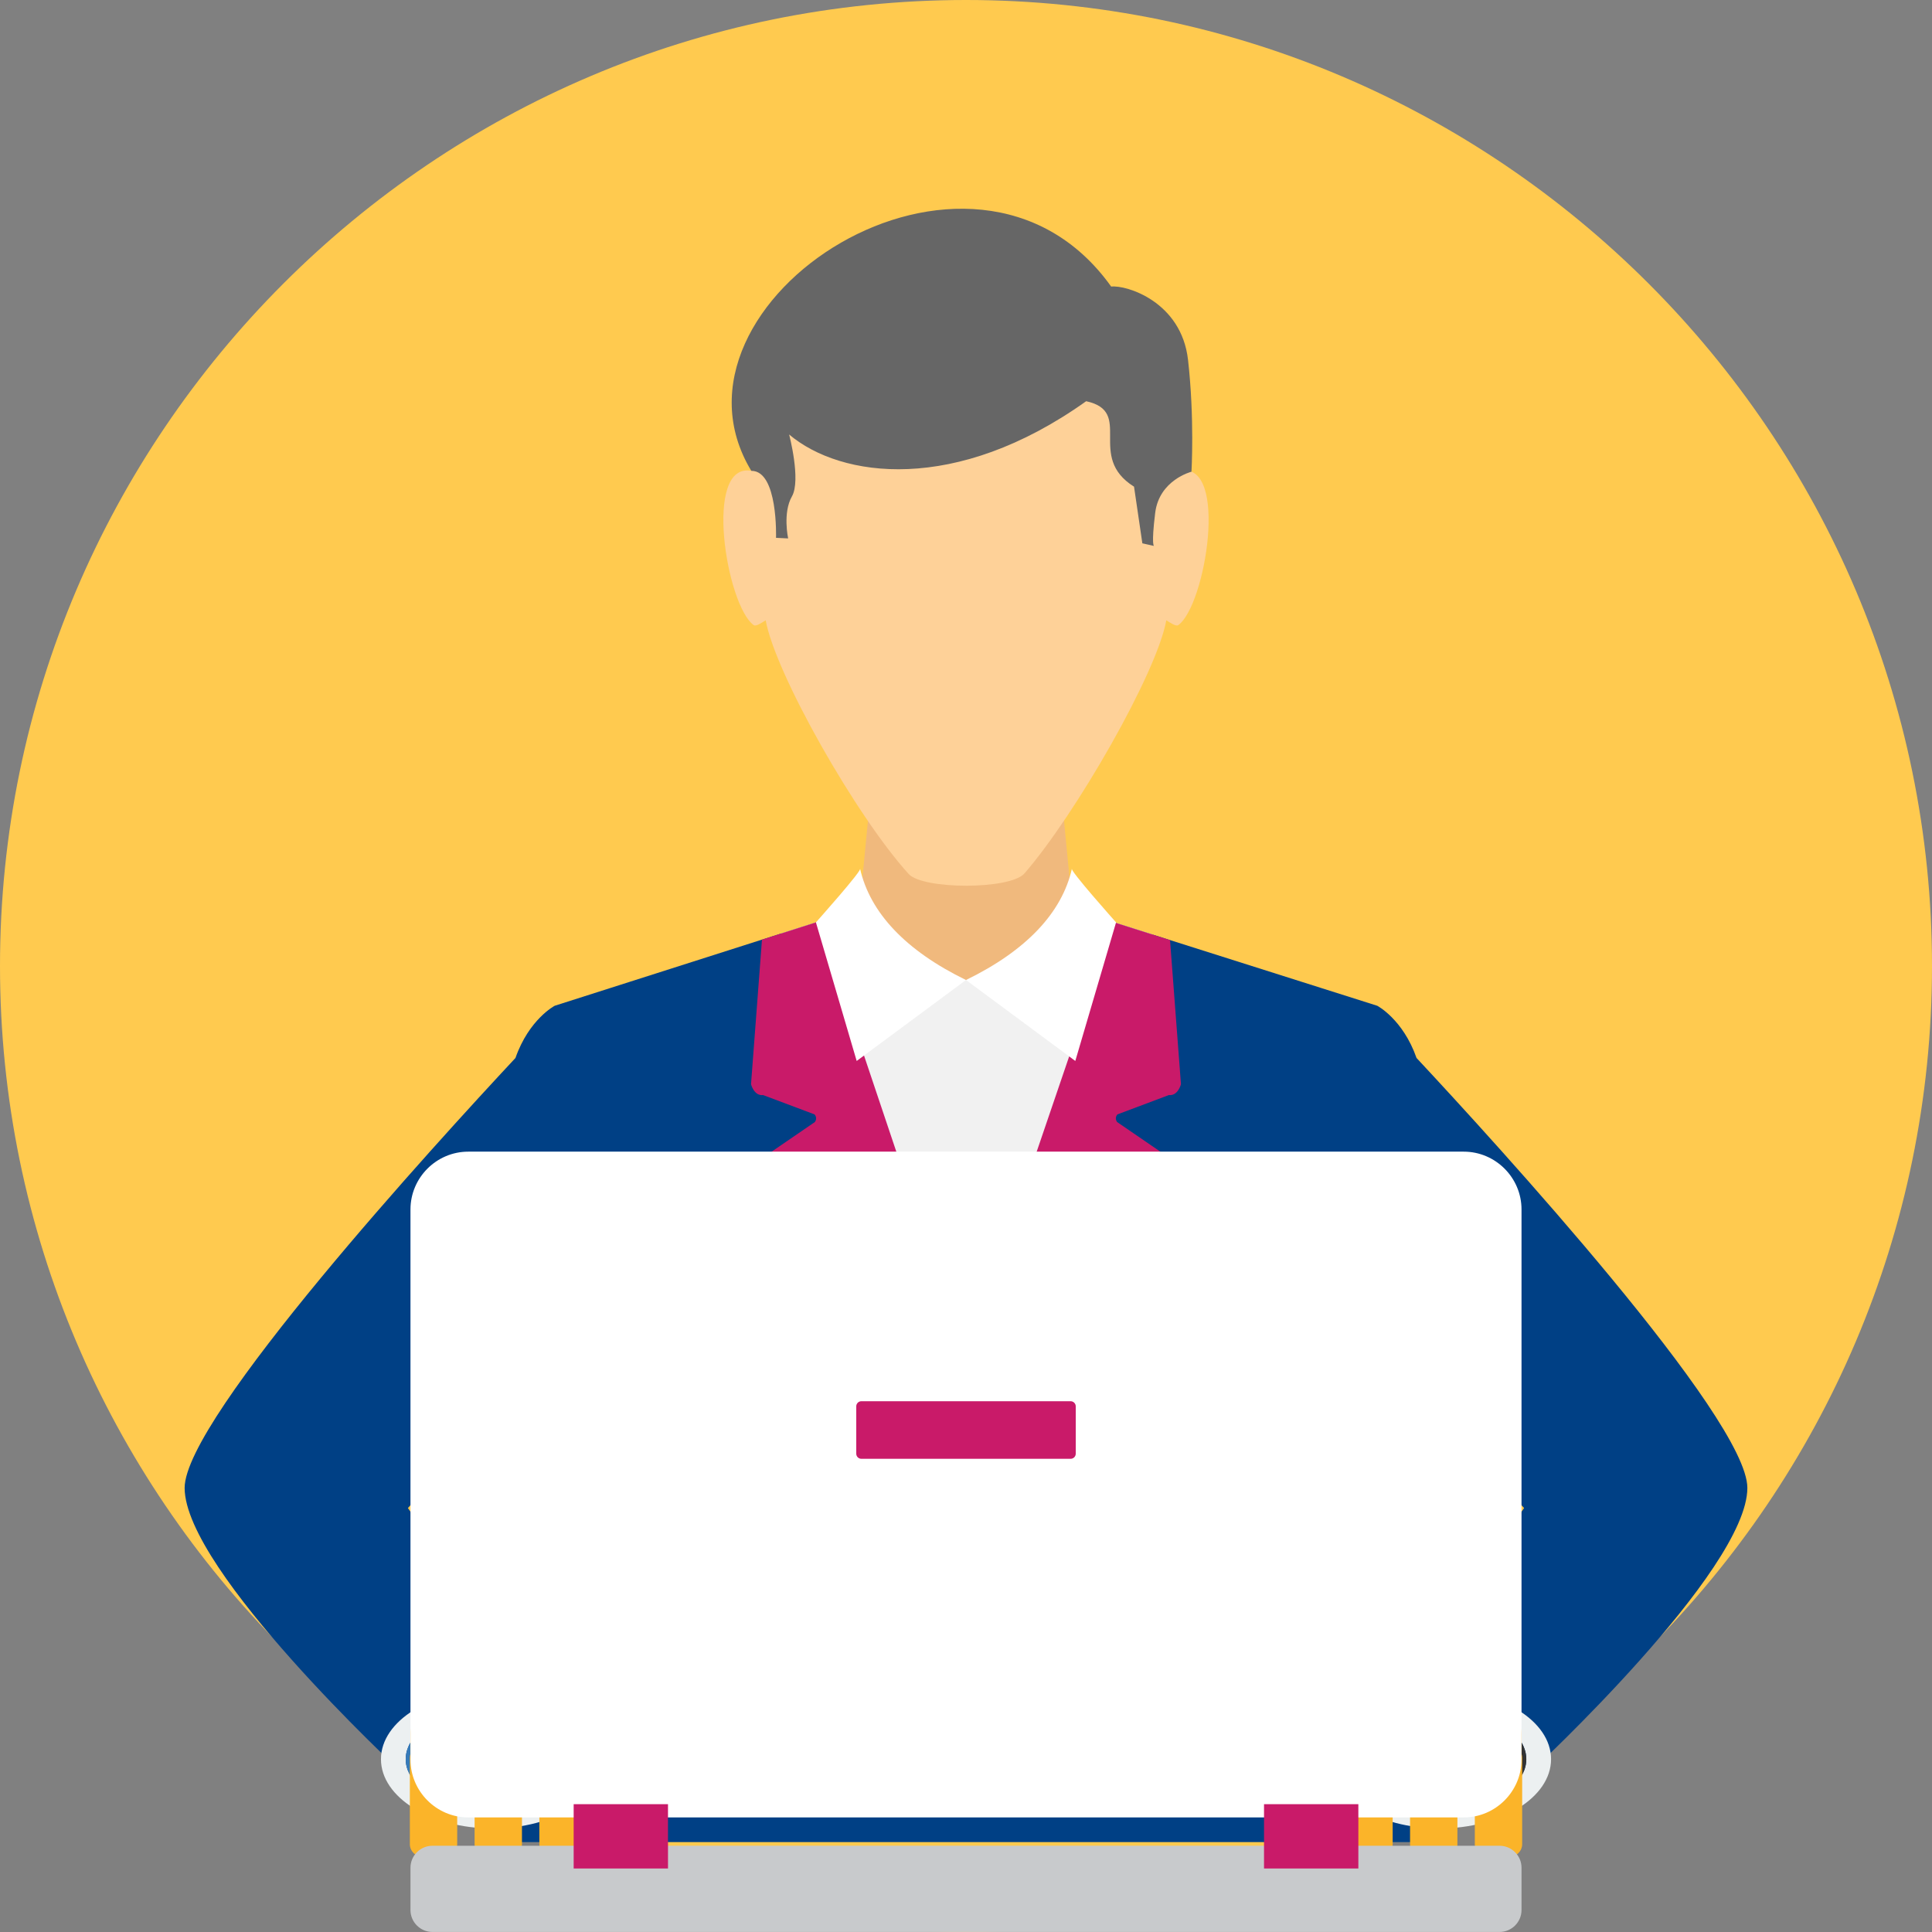 <?xml version="1.0" encoding="iso-8859-1"?>
<!-- Generator: Adobe Illustrator 19.0.0, SVG Export Plug-In . SVG Version: 6.00 Build 0)  -->
<svg version="1.1" id="Layer_1" xmlns="http://www.w3.org/2000/svg" xmlns:xlink="http://www.w3.org/1999/xlink" x="0px" y="0px"
	 viewBox="0 0 512 512" style="enable-background:new 0 0 512 512;" xml:space="preserve">
<rect x="0" y="0" width="512" height="512" fill="#808080" stroke="none"/>
<path style="fill:#FFCA4F;" d="M256.001,512C397,512,512,397,512,255.999C512,115,397,0,256.001,0C115.001,0,0,115,0,255.999
	C0,397,115.001,512,256.001,512z"/>
<path style="fill:#F0B97D;" d="M232.114,195.655h9.489h28.786h9.49l3.869,40.257l6.872,5.515l14.495,9.226l-49.119,116.022
	l-49.117-116.022l14.495-9.226l6.875-5.512L232.114,195.655L232.114,195.655z"/>
<path style="fill:#004085;" d="M217.035,244.188l-70.026,22.349c0,0-6.813,3.547-10.407,13.839
	c-20.859,22.349-87.672,95.388-87.672,113.931c0,21.974,57.028,74.9,57.028,74.9h27.068v18.966h122.971h122.973v-18.966h27.07
	c0,0,57.027-52.926,57.027-74.9c0-18.548-66.823-91.592-87.675-113.938c-3.599-10.285-10.406-13.831-10.406-13.831l-69.548-22.044
	l-5.901,17.307l-33.54-1.628l-33.052,1.605L217.035,244.188L217.035,244.188z M133.026,372.228L133.026,372.228l8.679,34.62
	l-1.535,36.574l-7.144-8.176l-24.923-35.601L133.026,372.228L133.026,372.228z M378.97,435.248L378.97,435.248l-7.14,7.734
	l-1.538-42.486l8.678-28.272l24.927,27.422L378.97,435.248z"/>
<path style="fill:#F1F1F1;" d="M216.356,244.406l-9.421,3.005l49.061,119.265l49.497-118.996l-10.056-3.186l-24.63,15.221h-29.529
	L216.356,244.406L216.356,244.406z"/>
<path style="fill:#c91a69;" d="M217.035,244.188l-15.106,4.822l-2.901,38.325c0,0,0.799,3.15,3.197,2.867l13.632,5.124
	c0,0,0.892,0.894,0.094,2.021l-11.667,7.994l40.308,75.966c3.774,0.218,7.577,0.328,11.403,0.328c3.83,0,7.631-0.11,11.404-0.328
	l40.308-75.966l-11.666-7.994c-0.798-1.127,0.093-2.021,0.093-2.021l13.631-5.124c2.4,0.283,3.199-2.867,3.199-2.867l-2.894-38.201
	l-14.637-4.641l-39.44,115.663L217.035,244.188L217.035,244.188z"/>
<path style="fill:#FED198;" d="M311.625,113.791c0,3.74,1.366,7.404,1.264,10.993c12.8-2.376,6.62,35.643-0.622,40.871
	c-0.575,0.415-1.991-0.512-3.185-1.274c-2.512,13.985-23.951,51.349-37.582,67.076c-3.786,4.368-26.934,4.294-30.683,0.167
	c-13.962-15.37-35.373-53.178-37.898-67.243c-1.197,0.763-2.612,1.689-3.186,1.274c-7.242-5.228-13.423-43.247-0.623-40.871
	c-0.101-3.589,1.262-7.253,1.262-10.993C201.081,84.269,227.83,69.53,256,69.405C284.166,69.53,310.918,84.269,311.625,113.791
	L311.625,113.791z"/>
<path style="fill:#666666;" d="M294.474,75.946c4.035-0.469,18.617,3.997,20.366,19.424c1.752,15.428,0.913,29.641,0.913,29.641
	s-8.541,2.158-9.617,10.913c-1.074,8.757-0.308,8.757-0.308,8.757l-3.093-0.694l-2.204-15.013
	c-12.78-8.007,0.096-19.869-12.687-22.647c-34.522,24.605-64.981,20.395-78.717,8.819c0,0,3.207,12.107,0.734,16.422
	c-2.472,4.318-0.996,11.12-0.996,11.12l-3.211-0.156c0,0,0.581-17.828-6.547-17.75C172.026,80.068,257.764,24.523,294.474,75.946
	L294.474,75.946z"/>
<g>
	<path style="fill:#FFFFFF;" d="M227.915,230.164c1.003,0.071-11.69,14.279-11.69,14.279l10.804,36.723l28.969-21.454
		C240.063,251.953,230.554,241.902,227.915,230.164L227.915,230.164z"/>
	<path style="fill:#FFFFFF;" d="M284.083,230.164c-1.001,0.071,11.688,14.279,11.688,14.279l-10.806,36.723l-28.967-21.454
		C271.933,251.953,281.443,241.902,284.083,230.164L284.083,230.164z"/>
</g>
<path style="fill:#ECF0F1;" d="M130.528,447.85c16.332,0,29.569,8.218,29.569,18.354c0,10.135-13.237,18.354-29.569,18.354
	s-29.569-8.22-29.569-18.354C100.959,456.068,114.196,447.85,130.528,447.85z M130.528,452.698L130.528,452.698
	c-12.71,0-23.01,6.052-23.01,13.506c0,7.458,10.3,13.51,23.01,13.51c12.71,0,23.012-6.052,23.012-13.51
	C153.539,458.75,143.238,452.698,130.528,452.698z"/>
<path style="fill:#377BB9;" d="M130.528,479.712c12.674,0,23.012-6.067,23.012-13.506c0-7.44-10.338-13.508-23.012-13.508
	c-12.674,0-23.01,6.068-23.01,13.508C107.517,473.644,117.854,479.712,130.528,479.712z"/>
<path style="fill:#FBB429;" d="M121.164,473.92v14.791c0,1.834-1.498,3.335-3.336,3.335h-5.881c-1.835,0-3.336-1.501-3.336-3.335
	v-22.889c0-0.35,0.055-0.687,0.156-1.005v-5.039c0-4.283,3.504-7.786,7.788-7.786h48.15c4.283,0,7.784,3.502,7.784,7.786v5.032
	c0.105,0.319,0.159,0.659,0.159,1.013v22.889c0,1.834-1.499,3.335-3.336,3.335h-5.88c-1.836,0-3.336-1.501-3.336-3.335v-14.791
	h-4.61v14.791c0,1.834-1.498,3.335-3.336,3.335h-5.881c-1.836,0-3.336-1.501-3.336-3.335v-14.791h-4.608v14.791
	c0,1.834-1.501,3.335-3.336,3.335h-5.881c-1.838,0-3.336-1.501-3.336-3.335v-14.791L121.164,473.92L121.164,473.92z"/>
<path style="fill:#ECF0F1;" d="M381.475,447.85c-16.329,0-29.568,8.218-29.568,18.354c0,10.135,13.238,18.354,29.568,18.354
	c16.332,0,29.571-8.22,29.571-18.354C411.046,456.068,397.806,447.85,381.475,447.85z M381.475,452.698L381.475,452.698
	c12.71,0,23.012,6.052,23.012,13.506c0,7.458-10.301,13.51-23.012,13.51c-12.71,0-23.009-6.052-23.009-13.51
	C358.465,458.75,368.764,452.698,381.475,452.698z"/>
<path style="fill:#333333;" d="M381.477,479.712c12.673,0,23.012-6.067,23.012-13.506c0-7.44-10.339-13.508-23.012-13.508
	c-12.674,0-23.01,6.068-23.01,13.508C358.466,473.644,368.803,479.712,381.477,479.712z"/>
<path style="fill:#FBB429;" d="M390.84,473.92v14.791c0,1.834,1.498,3.335,3.336,3.335h5.881c1.837,0,3.335-1.501,3.335-3.335
	v-22.889c0-0.35-0.055-0.687-0.156-1.005v-5.039c0-4.283-3.502-7.786-7.786-7.786h-48.151c-4.283,0-7.786,3.502-7.786,7.786v5.032
	c-0.105,0.319-0.158,0.659-0.158,1.013v22.889c0,1.834,1.498,3.335,3.335,3.335h5.882c1.834,0,3.335-1.501,3.335-3.335v-14.791
	h4.609v14.791c0,1.834,1.501,3.335,3.336,3.335h5.881c1.838,0,3.336-1.501,3.336-3.335v-14.791h4.61v14.791
	c0,1.834,1.499,3.335,3.336,3.335h5.881c1.835,0,3.333-1.501,3.333-3.335v-14.791L390.84,473.92L390.84,473.92z"/>
<path style="fill:#FFFFFF;" d="M124.098,305.199h263.804c8.425,0,15.317,6.893,15.317,15.315v145.802
	c0,8.423-6.892,15.318-15.317,15.318H124.098c-8.425,0-15.318-6.895-15.318-15.318V320.514
	C108.78,312.092,115.673,305.199,124.098,305.199z"/>
<path style="fill:#C8CACC;" d="M114.592,489.147h282.816c3.197,0,5.812,2.616,5.812,5.817v11.21c0,3.202-2.616,5.815-5.812,5.815
	H114.592c-3.198,0-5.814-2.613-5.814-5.815v-11.21C108.778,491.763,111.394,489.147,114.592,489.147z"/>
<g>
	<path style="fill:#c91a69;" d="M152.027,478.126h24.998v17.044h-24.998V478.126z M334.979,478.126L334.979,478.126h24.998v17.044
		h-24.998V478.126z"/>
	<path style="fill:#c91a69;" d="M228.266,371.341h55.466c0.745,0,1.351,0.606,1.351,1.351v12.556c0,0.744-0.606,1.349-1.351,1.349
		h-55.466c-0.744,0-1.349-0.605-1.349-1.349v-12.556C226.918,371.947,227.522,371.341,228.266,371.341z"/>
</g>
<g>
</g>
<g>
</g>
<g>
</g>
<g>
</g>
<g>
</g>
<g>
</g>
<g>
</g>
<g>
</g>
<g>
</g>
<g>
</g>
<g>
</g>
<g>
</g>
<g>
</g>
<g>
</g>
<g>
</g>
</svg>
